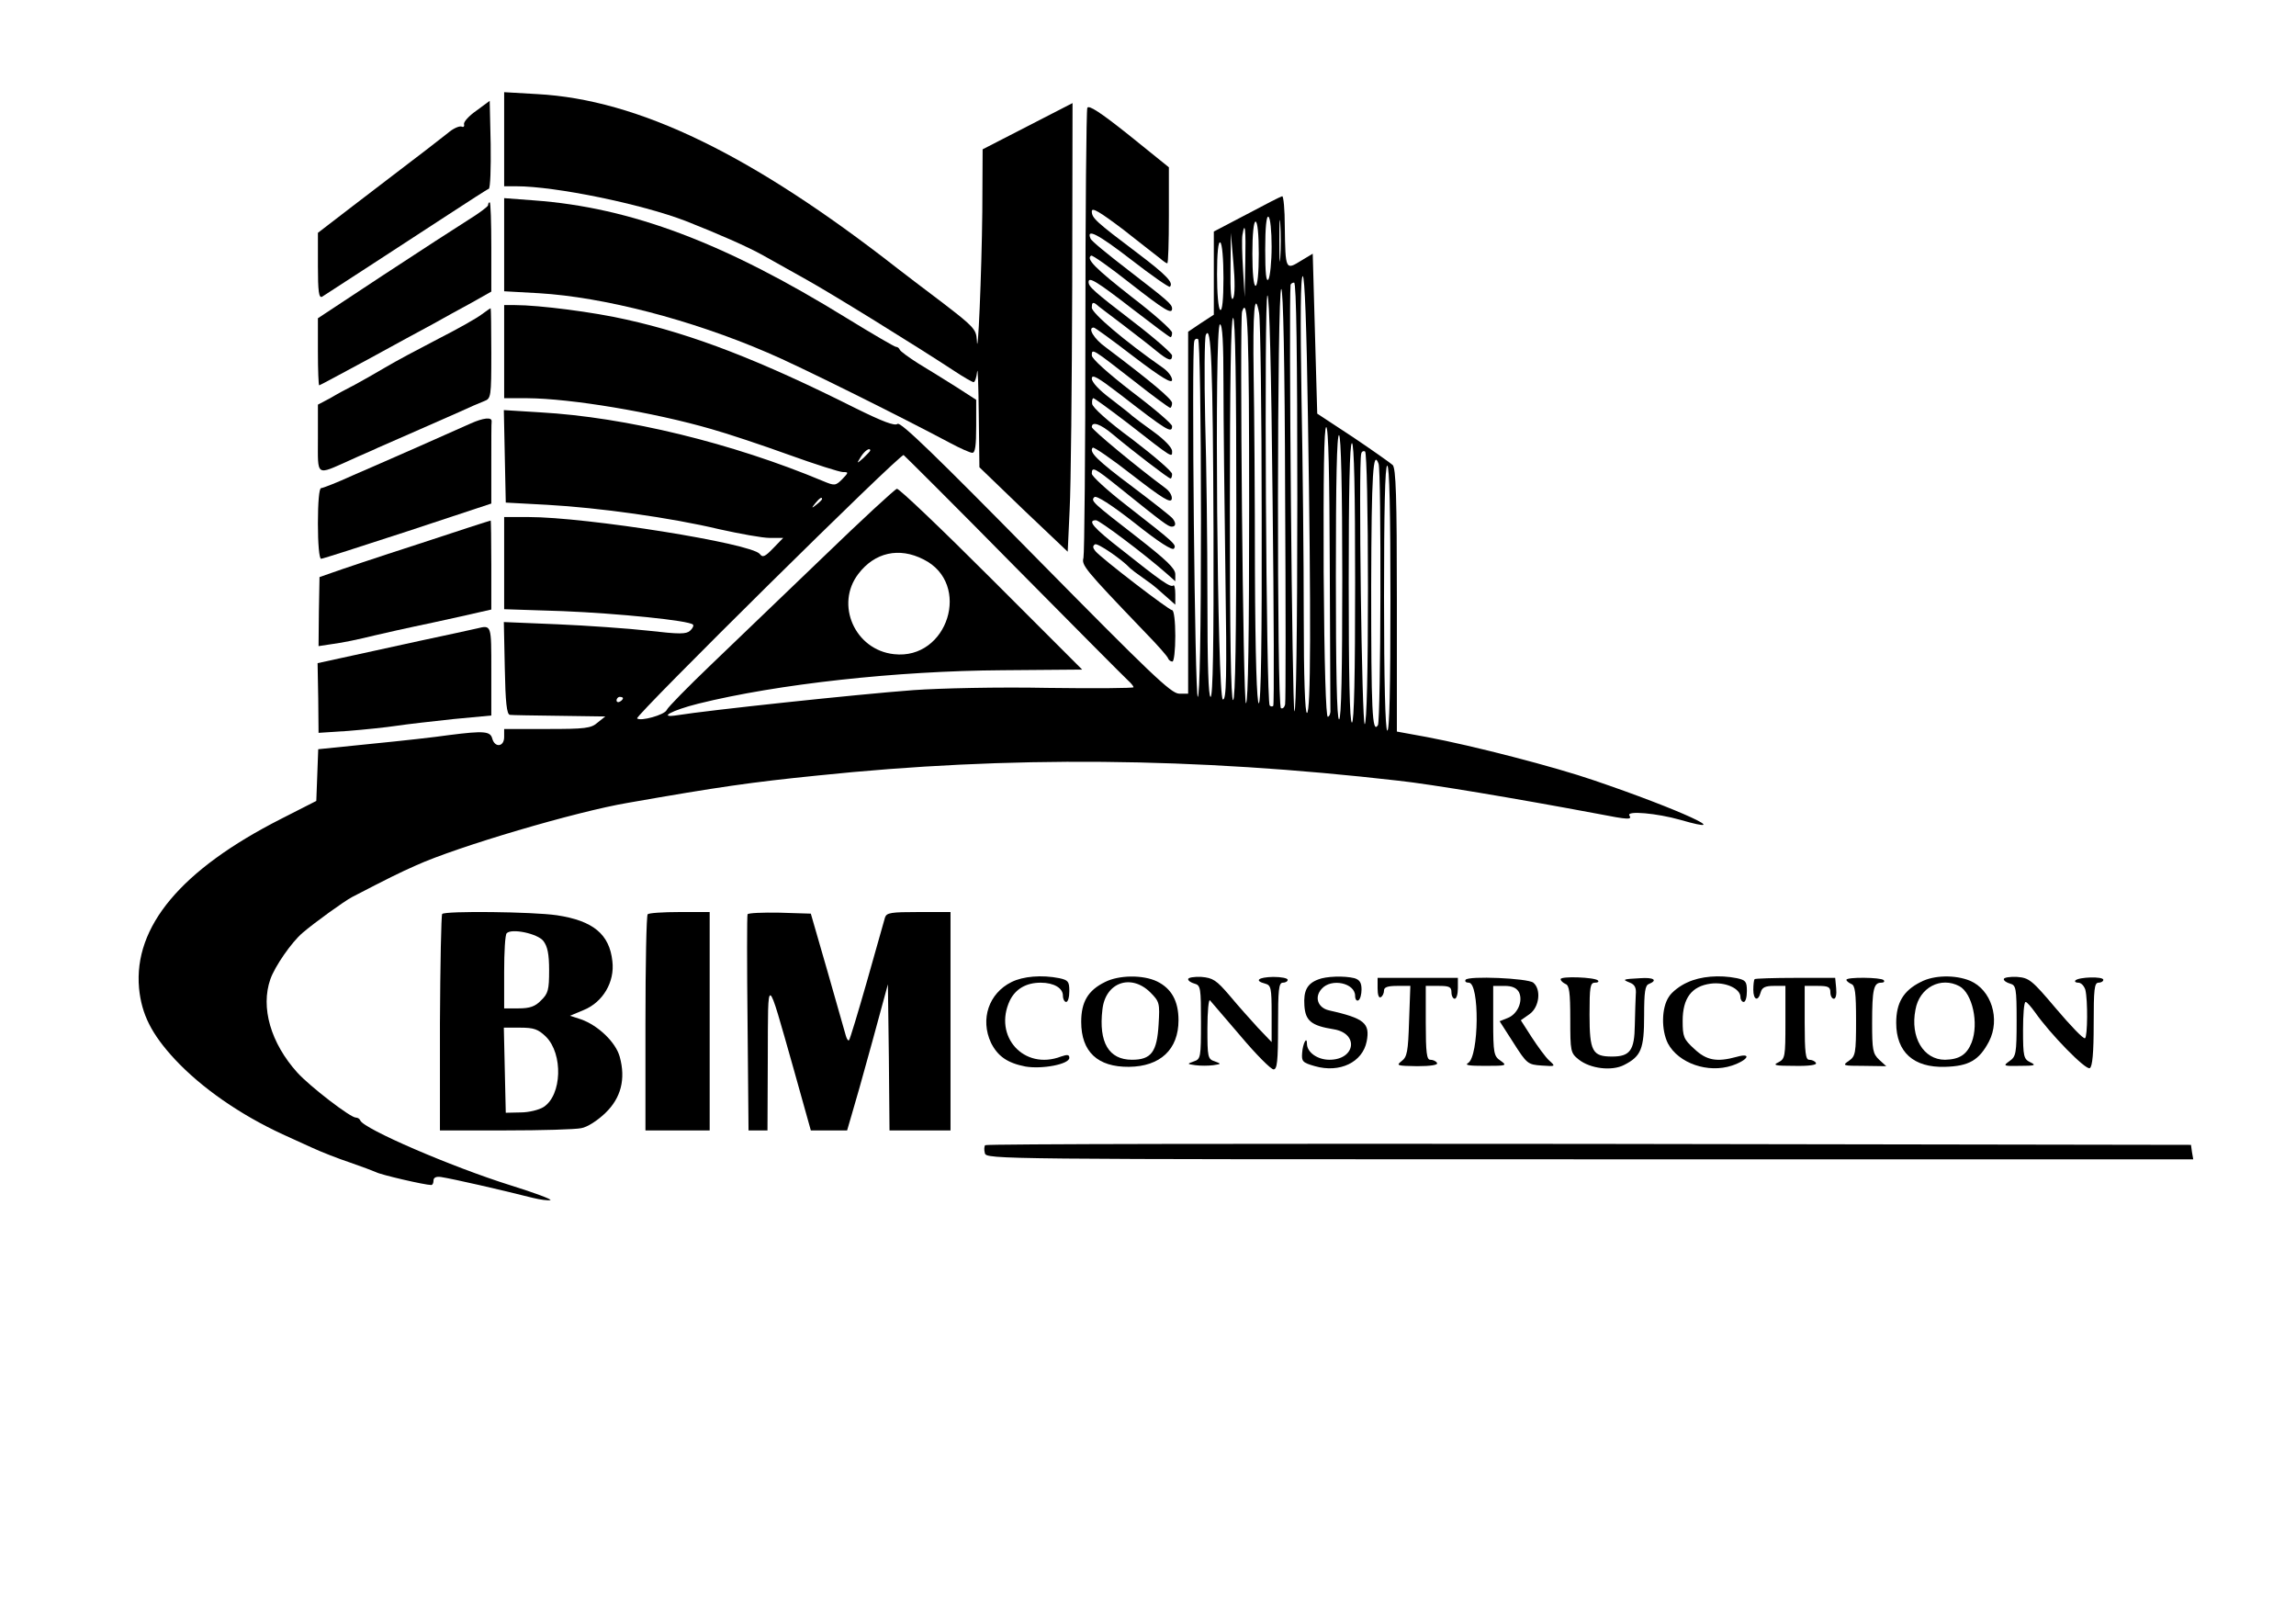 <?xml version="1.0" standalone="no"?>
<!DOCTYPE svg PUBLIC "-//W3C//DTD SVG 20010904//EN"
 "http://www.w3.org/TR/2001/REC-SVG-20010904/DTD/svg10.dtd">
<svg version="1.0" xmlns="http://www.w3.org/2000/svg"
 width="715pt" height="505pt" viewBox="0 0 715 505"
 preserveAspectRatio="xMidYMid meet">

<g transform="translate(0,505) scale(0.1,-0.1)"
fill="#000000" stroke="none">
<path d="M1570 4616 l0 -146 38 0 c121 0 389 -55 527 -108 99 -39 193 -80 241
-107 27 -15 87 -49 134 -75 81 -45 341 -206 460 -284 30 -20 58 -36 62 -36 4
0 9 15 11 33 2 17 4 -42 5 -133 l2 -165 137 -132 138 -131 6 131 c4 73 7 387
8 699 l1 567 -140 -72 -140 -72 -1 -195 c-2 -190 -14 -471 -17 -399 -2 34 -10
42 -109 118 -60 45 -121 92 -138 105 -454 355 -807 526 -1122 543 l-103 6 0
-147z"/>
<path d="M1483 4705 c-23 -16 -40 -35 -38 -42 2 -7 -2 -10 -8 -7 -7 2 -26 -6
-42 -20 -17 -13 -66 -52 -110 -85 -44 -34 -128 -98 -187 -143 l-108 -83 0
-103 c0 -80 3 -101 13 -96 18 11 252 164 392 255 66 43 123 80 127 81 5 2 7
64 6 139 l-3 135 -42 -31z"/>
<path d="M3386 4714 c-3 -8 -6 -321 -6 -697 0 -375 -3 -692 -6 -704 -6 -23 1
-33 191 -231 39 -40 72 -77 73 -83 2 -5 8 -9 13 -9 5 0 9 36 9 80 0 44 -4 80
-10 80 -10 0 -221 162 -239 184 -8 10 -9 16 -1 21 8 5 84 -47 110 -75 3 -3 21
-17 40 -30 19 -13 37 -27 40 -30 3 -3 18 -16 33 -29 l27 -24 0 33 c0 18 -3 30
-6 27 -8 -8 -39 14 -161 111 -89 69 -108 92 -80 92 11 0 152 -106 220 -166
l27 -24 0 22 c0 18 -29 45 -116 113 -143 111 -148 115 -136 127 6 6 52 -23
126 -81 74 -59 118 -87 122 -79 8 12 4 16 -150 136 -58 45 -106 89 -106 97 0
23 8 19 84 -42 138 -111 154 -123 165 -123 13 0 14 11 3 25 -4 6 -60 50 -125
99 -111 83 -137 109 -124 122 3 3 59 -35 124 -86 93 -72 119 -88 122 -74 2 10
-7 25 -21 35 -84 62 -228 181 -228 189 0 19 27 10 66 -23 62 -52 173 -137 179
-137 3 0 5 6 5 14 0 8 -56 56 -124 108 -75 55 -125 100 -125 111 -1 9 1 17 4
17 3 0 51 -35 106 -77 145 -113 139 -109 139 -87 -1 11 -24 35 -57 59 -31 22
-61 45 -67 50 -6 6 -37 30 -68 54 -35 26 -58 51 -58 62 0 15 19 4 88 -49 147
-114 162 -123 162 -99 0 7 -56 55 -125 107 -76 59 -124 102 -125 113 0 23 1
22 132 -80 58 -46 109 -83 112 -83 3 0 6 7 6 15 0 12 -64 66 -206 173 -38 27
-58 62 -38 62 4 0 60 -41 125 -91 87 -66 119 -85 119 -72 0 10 -13 27 -29 38
-119 83 -221 170 -221 187 0 15 3 18 13 11 6 -6 44 -34 82 -63 39 -30 86 -66
105 -82 38 -31 50 -35 50 -15 0 6 -53 53 -117 102 -130 100 -143 112 -143 127
0 17 24 3 139 -86 61 -47 113 -86 116 -86 3 0 5 6 5 14 0 8 -56 58 -124 110
-116 91 -145 120 -128 130 4 2 58 -36 120 -85 110 -86 132 -99 132 -80 0 14
-15 26 -138 121 -61 47 -114 90 -116 97 -14 33 22 15 127 -66 63 -49 118 -87
120 -84 13 12 -11 37 -101 105 -130 98 -142 109 -142 130 0 13 24 -1 98 -57
53 -42 105 -82 115 -90 9 -8 19 -15 22 -15 3 0 5 67 5 149 l0 150 -124 100
c-89 71 -126 95 -130 85z"/>
<path d="M3883 4383 l-103 -54 0 -129 0 -130 -40 -26 -40 -27 0 -563 0 -564
-28 0 c-25 0 -90 63 -447 425 -308 313 -421 423 -430 415 -9 -7 -46 7 -131 49
-297 149 -506 230 -714 276 -100 23 -272 45 -346 45 l-34 0 0 -145 0 -145 73
0 c134 -1 389 -43 572 -96 50 -14 158 -50 241 -80 83 -30 159 -54 169 -54 18
0 18 -1 -2 -22 -21 -21 -24 -21 -60 -6 -282 118 -613 199 -881 214 l-113 7 3
-144 3 -144 130 -7 c161 -9 384 -40 535 -76 63 -14 134 -27 157 -27 l42 0 -31
-32 c-26 -27 -33 -30 -42 -18 -26 33 -539 115 -721 115 l-75 0 0 -143 0 -144
183 -6 c170 -7 393 -29 405 -42 3 -3 -1 -12 -9 -19 -12 -11 -33 -11 -129 0
-63 7 -191 16 -283 20 l-168 7 3 -144 c2 -106 6 -144 16 -145 6 -1 76 -2 155
-3 l142 -2 -24 -19 c-20 -18 -39 -20 -157 -20 l-134 0 0 -25 c0 -31 -29 -34
-37 -5 -6 23 -25 25 -135 11 -40 -6 -148 -18 -240 -27 l-167 -17 -3 -81 -3
-80 -110 -56 c-311 -158 -459 -335 -442 -527 8 -82 39 -143 111 -221 84 -90
204 -173 336 -234 19 -9 60 -27 90 -41 30 -14 84 -35 120 -47 35 -12 72 -26
81 -30 14 -8 152 -40 172 -40 4 0 7 6 7 14 0 9 8 13 23 11 43 -7 183 -39 286
-65 24 -6 49 -9 55 -7 6 2 -50 23 -124 46 -185 58 -458 176 -468 202 -2 5 -8
9 -14 9 -17 0 -143 97 -182 140 -83 92 -115 203 -84 291 14 40 66 115 100 144
36 31 130 99 155 112 112 58 146 75 198 98 130 59 500 168 660 195 285 50 383
64 590 85 595 62 1172 57 1810 -16 101 -11 359 -54 620 -103 97 -19 108 -19
99 -5 -9 15 85 7 159 -14 180 -52 -4 33 -269 123 -122 42 -377 108 -521 135
l-93 17 0 409 c0 325 -3 410 -13 421 -8 7 -63 46 -124 87 l-111 73 -7 249 -7
249 -35 -21 c-50 -31 -50 -31 -52 106 0 52 -4 94 -8 94 -5 -1 -54 -26 -110
-56z m104 -135 c-2 -29 -3 -6 -3 52 0 58 1 81 3 53 2 -29 2 -77 0 -105z m-27
34 c0 -48 -5 -94 -10 -102 -7 -10 -10 20 -10 93 0 70 4 106 10 102 6 -3 10
-45 10 -93z m-40 -22 c0 -60 -4 -100 -10 -100 -6 0 -10 40 -10 100 0 60 4 100
10 100 6 0 10 -40 10 -100z m-42 -27 l-2 -108 -5 85 c-3 47 -4 95 -2 108 8 48
11 17 9 -85z m-38 -112 c-6 -11 -9 21 -8 94 l1 110 8 -94 c5 -57 5 -100 -1
-110z m-30 63 c0 -68 -4 -103 -10 -99 -6 3 -10 52 -10 111 0 68 4 103 10 99 6
-3 10 -52 10 -111z m263 -431 c10 -629 9 -923 -3 -923 -6 0 -10 108 -10 303 0
167 -3 473 -7 680 -4 249 -3 377 4 377 6 0 12 -157 16 -437z m-33 -255 c0
-418 -4 -668 -9 -663 -7 7 -18 1265 -12 1328 1 4 6 7 11 7 7 0 10 -231 10
-672z m-38 14 c2 -351 2 -646 0 -655 -2 -10 -8 -15 -13 -12 -13 8 -12 1305 1
1305 6 0 11 -227 12 -638z m-39 -19 c4 -350 5 -639 2 -641 -3 -3 -8 -2 -11 1
-11 11 -18 1277 -7 1277 6 0 12 -232 16 -637z m-34 -45 c1 -386 -2 -588 -9
-588 -6 0 -11 145 -12 413 0 226 -2 500 -4 607 -3 202 3 270 17 195 4 -22 8
-304 8 -627z m-39 27 c0 -397 -3 -615 -10 -615 -9 0 -20 1194 -12 1220 18 53
22 -62 22 -605z m-40 -10 c0 -390 -3 -595 -10 -595 -7 0 -10 205 -10 595 0
390 3 595 10 595 7 0 10 -205 10 -595z m-40 388 c0 -104 3 -367 6 -587 5 -329
3 -397 -8 -394 -17 6 -27 1168 -9 1168 8 0 11 -57 11 -187z m-31 -455 c1 -352
-2 -518 -9 -518 -7 0 -10 102 -10 308 0 169 -3 418 -7 554 -3 135 -2 255 2
265 17 37 22 -97 24 -609z m-39 36 c0 -353 -4 -554 -10 -554 -9 0 -20 1077
-11 1107 1 7 7 10 12 7 5 -3 9 -244 9 -560z m401 -144 c1 -236 2 -439 2 -450
1 -11 -3 -21 -8 -22 -6 -2 -11 163 -13 450 -1 299 1 452 8 452 7 0 10 -148 11
-430z m39 -41 c0 -286 -3 -439 -10 -439 -7 0 -10 155 -10 446 0 294 3 443 10
439 6 -4 10 -163 10 -446z m40 -14 c0 -283 -3 -435 -10 -435 -7 0 -10 152 -10
435 0 283 3 435 10 435 7 0 10 -152 10 -435z m-1510 412 c0 -2 -10 -12 -21
-23 -22 -19 -22 -19 -8 4 12 19 29 30 29 19z m1550 -427 c0 -262 -4 -421 -10
-425 -9 -6 -20 812 -11 842 1 7 7 10 12 7 5 -3 9 -188 9 -424z m-1101 67 c185
-187 344 -347 354 -356 9 -8 17 -18 17 -21 0 -3 -121 -4 -268 -2 -152 3 -334
-1 -418 -7 -175 -13 -642 -63 -734 -78 -64 -10 -19 15 65 36 246 61 617 102
947 104 l248 2 -283 283 c-155 155 -287 281 -294 280 -7 -2 -110 -97 -230
-213 -120 -115 -277 -266 -349 -335 -72 -69 -134 -132 -138 -141 -6 -15 -82
-36 -92 -26 -8 7 820 826 830 820 5 -4 161 -159 345 -346z m1134 319 c9 -23 7
-800 -2 -814 -18 -29 -21 46 -21 433 1 354 6 427 23 381z m37 -422 c0 -274 -3
-413 -10 -409 -6 4 -10 153 -10 416 0 266 3 409 10 409 7 0 10 -145 10 -416z
m-1770 312 c0 -2 -8 -10 -17 -17 -16 -13 -17 -12 -4 4 13 16 21 21 21 13z
m316 -188 c151 -75 76 -314 -92 -295 -122 13 -184 155 -111 250 51 67 127 84
203 45z m-936 -432 c0 -3 -4 -8 -10 -11 -5 -3 -10 -1 -10 4 0 6 5 11 10 11 6
0 10 -2 10 -4z"/>
<path d="M1570 4288 l0 -145 108 -6 c201 -12 473 -82 712 -185 93 -39 418
-201 570 -282 30 -16 61 -30 68 -30 9 0 12 23 12 83 l0 82 -62 40 c-35 22 -88
55 -118 73 -30 19 -56 38 -58 43 -2 5 -7 9 -12 9 -4 0 -73 40 -151 88 -382
236 -674 346 -976 368 l-93 7 0 -145z"/>
<path d="M1520 4411 c0 -4 -28 -25 -62 -46 -35 -22 -154 -99 -265 -172 l-203
-134 0 -104 c0 -58 2 -105 4 -105 2 0 70 37 152 81 82 45 174 95 204 111 30
17 83 46 118 65 l62 35 0 139 c0 76 -2 139 -5 139 -3 0 -5 -4 -5 -9z"/>
<path d="M1500 4071 c-14 -11 -74 -45 -135 -76 -60 -31 -135 -71 -165 -89 -30
-18 -73 -42 -95 -54 -22 -11 -57 -30 -77 -42 l-38 -20 0 -106 c0 -120 -8 -115
100 -67 30 14 69 30 85 38 63 27 202 89 255 112 30 14 65 29 78 34 21 8 22 13
22 149 0 77 -1 140 -2 140 -2 0 -14 -9 -28 -19z"/>
<path d="M1465 3731 c-22 -10 -94 -42 -160 -71 -66 -29 -159 -70 -208 -91 -48
-22 -92 -39 -97 -39 -6 0 -10 -43 -10 -110 0 -63 4 -110 10 -110 5 0 126 39
270 86 l260 86 0 124 c0 68 0 127 1 132 1 14 -26 11 -66 -7z"/>
<path d="M1300 3355 c-124 -40 -243 -80 -265 -88 l-40 -14 -2 -108 -1 -107 46
7 c26 3 83 15 127 26 44 10 100 23 125 28 25 5 89 19 143 31 l97 22 0 139 c0
77 -1 139 -2 138 -2 0 -104 -33 -228 -74z"/>
<path d="M1485 3093 c-11 -3 -92 -20 -180 -39 -88 -19 -195 -43 -238 -52 l-78
-17 2 -109 1 -108 92 6 c50 4 118 11 151 16 33 5 113 14 178 21 l117 11 0 139
c0 145 1 143 -45 132z"/>
<path d="M1377 2204 c-3 -4 -6 -157 -7 -340 l0 -334 204 0 c112 0 218 3 236 7
19 3 51 24 75 47 49 47 64 106 45 175 -12 45 -67 98 -121 117 l-34 11 43 18
c59 24 97 87 89 152 -9 84 -60 126 -173 143 -75 11 -347 14 -357 4z m315 -84
c13 -17 18 -40 18 -92 0 -60 -3 -72 -25 -93 -18 -19 -35 -25 -70 -25 l-45 0 0
113 c0 63 3 117 8 121 15 16 96 -1 114 -24z m8 -298 c54 -54 50 -182 -7 -219
-14 -9 -46 -17 -72 -17 l-46 -1 -3 133 -3 132 51 0 c43 0 56 -5 80 -28z"/>
<path d="M2017 2203 c-4 -3 -7 -156 -7 -340 l0 -333 100 0 100 0 0 340 0 340
-93 0 c-52 0 -97 -3 -100 -7z"/>
<path d="M2328 2203 c-2 -4 -2 -158 0 -340 l3 -333 29 0 30 0 1 228 c1 261 -5
264 80 -35 l54 -193 57 0 56 0 14 48 c8 26 37 128 64 227 l49 180 3 -228 2
-227 95 0 95 0 0 340 0 340 -99 0 c-86 0 -100 -2 -105 -17 -3 -10 -28 -99 -56
-198 -28 -98 -53 -181 -56 -184 -3 -3 -7 4 -10 14 -3 11 -29 101 -57 200 l-52
180 -97 3 c-53 1 -98 -1 -100 -5z"/>
<path d="M3150 1992 c-71 -35 -98 -116 -64 -189 21 -42 51 -63 107 -74 52 -9
137 7 137 27 0 10 -6 11 -26 4 -115 -44 -212 63 -159 175 18 36 51 55 96 55
41 0 69 -17 69 -40 0 -11 5 -20 10 -20 6 0 10 15 10 34 0 30 -4 34 -31 40 -55
11 -113 6 -149 -12z"/>
<path d="M3441 1992 c-53 -26 -74 -62 -74 -124 0 -93 51 -141 149 -140 97 1
154 54 154 145 0 60 -22 99 -67 121 -44 21 -119 20 -162 -2z m141 -32 c29 -29
30 -34 26 -100 -5 -86 -23 -110 -83 -110 -72 0 -104 54 -92 156 9 85 89 113
149 54z"/>
<path d="M3700 2001 c0 -5 9 -11 20 -14 19 -5 20 -14 20 -120 0 -110 -1 -115
-22 -122 -22 -8 -22 -8 5 -12 15 -2 39 -2 55 0 26 4 26 4 5 12 -22 7 -23 13
-23 103 0 53 4 92 8 87 5 -6 48 -56 96 -112 48 -57 94 -103 102 -103 11 0 14
24 14 135 0 113 2 135 15 135 8 0 15 4 15 9 0 5 -20 9 -45 9 -47 -1 -60 -12
-25 -21 18 -5 20 -13 20 -94 l0 -88 -43 45 c-23 25 -63 70 -88 100 -41 48 -52
55 -88 58 -23 1 -41 -2 -41 -7z"/>
<path d="M4105 2000 c-35 -13 -46 -36 -43 -81 3 -48 22 -63 91 -74 80 -13 68
-95 -13 -95 -37 0 -70 23 -70 50 0 25 -13 1 -15 -29 -2 -26 1 -30 40 -41 77
-22 148 12 161 77 11 57 -7 72 -118 97 -34 8 -46 41 -22 67 30 34 104 18 104
-22 0 -11 5 -17 10 -14 6 3 10 19 10 34 0 21 -6 30 -22 35 -32 8 -89 6 -113
-4z"/>
<path d="M4290 1972 c0 -20 4 -31 10 -27 6 3 10 13 10 21 0 10 12 14 41 14
l41 0 -4 -110 c-3 -95 -6 -111 -23 -124 -18 -14 -15 -15 48 -16 43 0 66 4 62
10 -3 6 -13 10 -21 10 -11 0 -14 22 -14 115 l0 115 40 0 c33 0 40 -3 40 -20 0
-11 5 -20 10 -20 6 0 10 15 10 33 l0 32 -125 0 -125 0 0 -33z"/>
<path d="M4564 1999 c-3 -5 1 -9 10 -9 34 0 32 -229 -2 -250 -12 -7 3 -9 53
-9 67 0 69 1 48 16 -21 14 -23 23 -23 124 l0 109 35 0 c24 0 37 -6 45 -19 14
-28 -4 -69 -35 -81 l-25 -10 43 -67 c42 -66 45 -68 88 -71 44 -3 44 -3 23 16
-11 10 -35 43 -54 72 l-34 53 27 19 c31 22 37 77 12 98 -17 14 -203 22 -211 9z"/>
<path d="M4860 2001 c0 -5 7 -11 15 -15 12 -4 15 -26 15 -110 0 -100 1 -105
26 -125 36 -29 104 -37 142 -17 53 27 62 50 62 154 0 73 3 94 15 98 29 12 14
21 -27 18 -56 -3 -57 -4 -32 -14 15 -6 20 -16 18 -37 -1 -15 -2 -58 -3 -95 -1
-79 -15 -98 -71 -98 -61 0 -70 16 -70 131 0 86 2 99 17 99 9 0 13 3 9 7 -10
10 -116 14 -116 4z"/>
<path d="M5255 1991 c-23 -10 -49 -30 -58 -45 -23 -34 -24 -103 -3 -145 33
-62 125 -94 200 -69 50 17 63 41 14 27 -62 -17 -94 -11 -132 25 -33 30 -36 38
-36 87 0 71 28 108 87 116 46 6 93 -15 93 -42 0 -8 5 -15 10 -15 6 0 10 15 10
34 0 30 -4 34 -31 40 -55 11 -113 6 -154 -13z"/>
<path d="M5464 2001 c-2 -2 -4 -17 -4 -33 0 -32 15 -38 23 -8 4 15 14 20 41
20 l36 0 0 -113 c0 -108 -1 -114 -22 -125 -19 -9 -10 -11 50 -11 46 -1 71 3
67 9 -3 6 -13 10 -21 10 -11 0 -14 22 -14 115 l0 115 40 0 c33 0 40 -3 40 -20
0 -11 5 -20 11 -20 6 0 9 14 7 33 l-3 32 -123 0 c-68 0 -126 -2 -128 -4z"/>
<path d="M5750 1999 c0 -4 7 -9 15 -13 12 -4 15 -27 15 -114 0 -102 -2 -111
-22 -125 -22 -15 -20 -16 46 -16 l70 -1 -22 20 c-20 19 -22 31 -22 115 0 104
5 125 28 125 8 0 12 3 8 8 -9 9 -116 10 -116 1z"/>
<path d="M5981 1992 c-54 -27 -76 -65 -76 -127 0 -91 54 -140 152 -137 74 2
106 20 137 79 36 70 7 161 -59 189 -46 19 -113 18 -154 -4z m121 -13 c40 -22
61 -115 38 -175 -15 -38 -38 -53 -83 -54 -67 0 -109 70 -92 156 12 69 79 104
137 73z"/>
<path d="M6240 2001 c0 -5 9 -11 20 -14 18 -5 20 -14 20 -115 0 -103 -2 -112
-22 -126 -21 -15 -20 -16 32 -15 47 0 52 2 33 11 -21 10 -23 18 -23 100 0 48
3 88 8 88 4 0 17 -15 30 -33 46 -66 158 -181 170 -173 8 5 12 47 12 137 0 108
2 129 15 129 8 0 15 4 15 9 0 11 -76 9 -87 -2 -3 -4 1 -7 9 -7 9 0 18 -10 22
-22 8 -33 7 -146 -1 -151 -5 -3 -45 39 -90 92 -76 90 -84 96 -122 99 -23 1
-41 -2 -41 -7z"/>
<path d="M3068 1484 c-3 -3 -4 -14 -1 -25 5 -19 32 -19 1884 -19 l1879 0 -4
23 -3 22 -1875 3 c-1031 1 -1877 0 -1880 -4z"/>
</g>
</svg>
